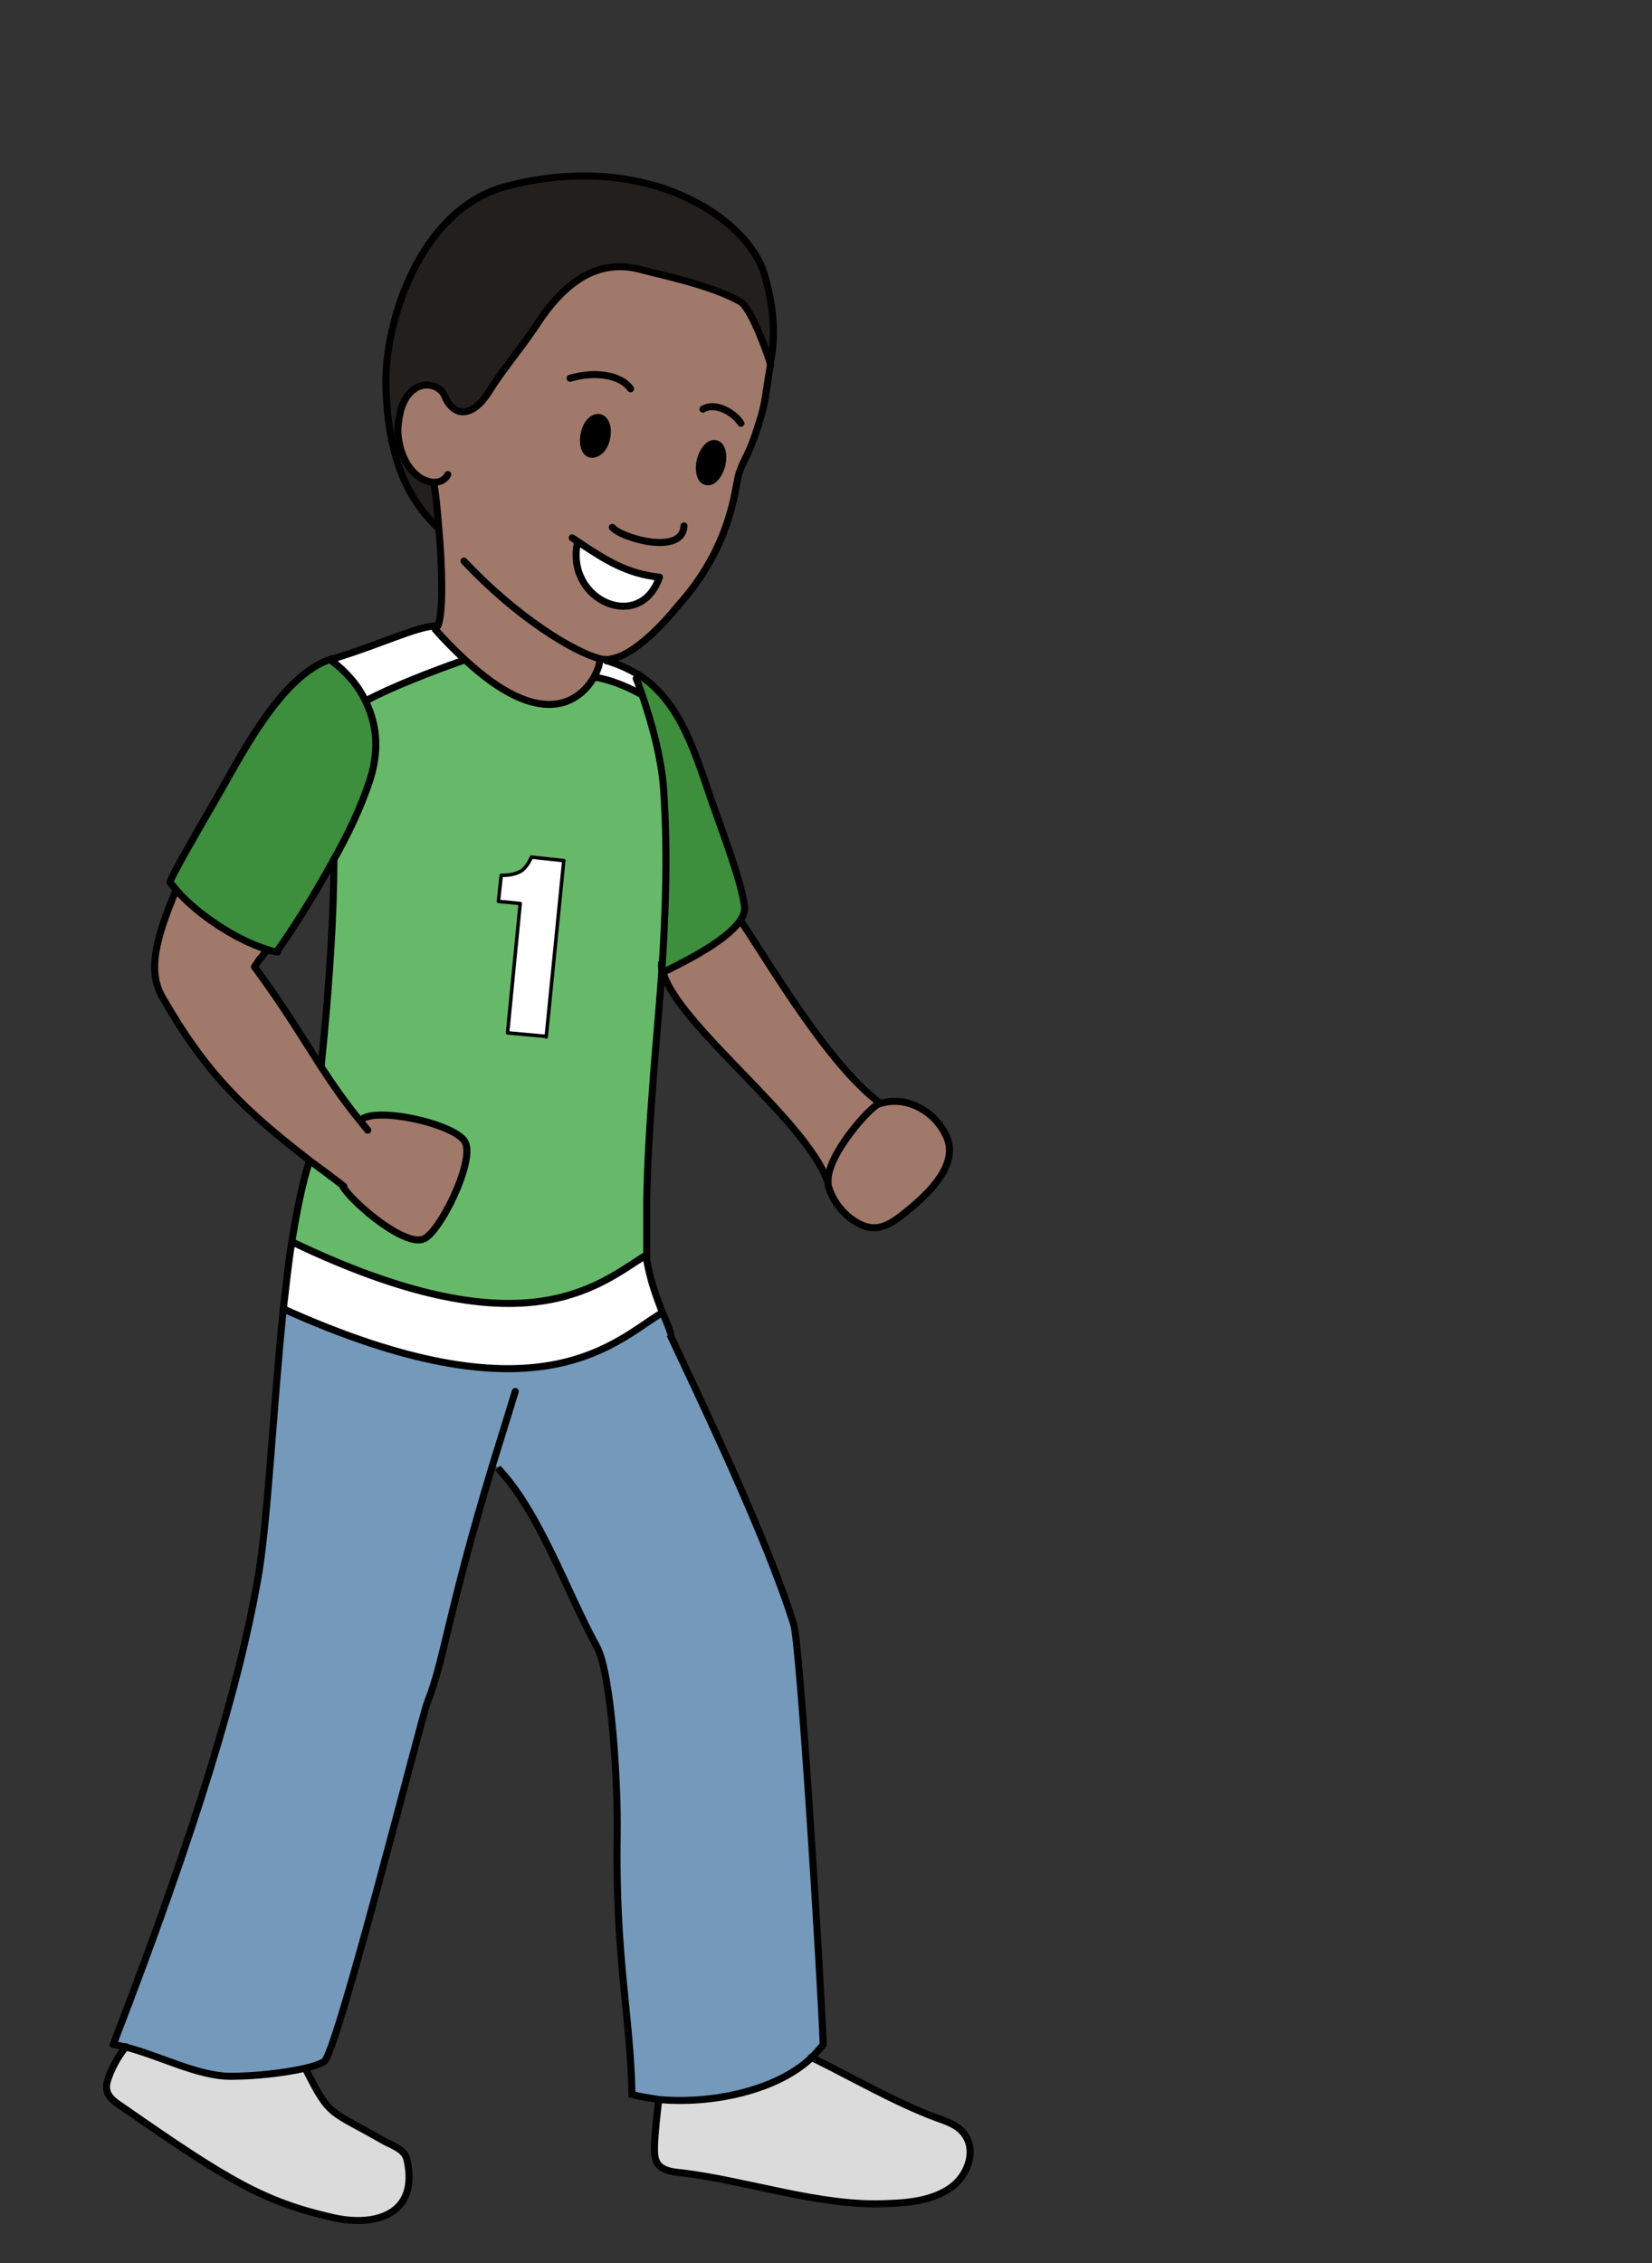 <?xml version="1.0" encoding="UTF-8"?><svg id="latinAmerica" xmlns="http://www.w3.org/2000/svg" width="235" height="321.9" viewBox="0 0 235 321.9"><rect x="0" y="0" width="235" height="321.9" fill="#333333" stroke="none"/><defs><style>.cls-1,.cls-2{stroke-linecap:round;stroke-linejoin:round;}.cls-1,.cls-2,.cls-3{fill:none;stroke:#000;}.cls-2{stroke-width:.5px;}.cls-3{stroke-miterlimit:10;}.cls-4,.cls-5,.cls-6,.cls-7,.cls-8,.cls-9,.cls-10,.cls-11{stroke-width:0px;}.cls-5{fill:#7599bb;}.cls-6{fill:#3d8e3d;}.cls-7{fill:#231f1d;}.cls-8{fill:#dbdbdb;}.cls-9{fill:#a0796a;}.cls-10{fill:#fff;}.cls-11{fill:#67b96a;}</style></defs><path class="cls-8" d="M137.1,303.3c2,2.3.8,6-1.7,7.8-2.5,1.8-5.9,2.2-9,2.3-9.7.4-20.1-3.4-29.6-4.4-1.1-.1-2.4-.3-3.1-1.2-.5-.6-.5-1.5-.5-2.3,0-1.7.4-5.1.6-6.8h0c7.4.6,16.8-1.4,21.8-6.2h0c6,2.9,12.1,6.5,17.8,8.6,1.4.5,2.8,1.1,3.8,2.1Z"/><path class="cls-9" d="M134.8,161.7c1.6,3.8-2.4,7.8-5.5,10.3-3.1,2.5-5,3.5-8.2,1.2-1.5-1.1-2.8-2.8-3.2-4.8,0-.1,0-.3,0-.4-.3-3.7,6.1-10.9,7.4-11.2,3.7-1.2,8,1,9.6,4.8Z"/><path class="cls-5" d="M17.8,291.1c-.5-.1-1.1-.2-1.6-.3,12-31.1,17.8-51.2,20.5-65.8,1.5-8.1,2.2-24.3,3.7-38.8,35.5,16,46.4,5.2,53.3.8l.6-.4c.4.9.8,1.8,1.2,3h-.1c4.2,9.1,13.7,28.8,17.6,41.3.8,2.7,3.8,49.2,4.2,59.8-.5.6-1,1.3-1.6,1.8-5,4.8-14.4,6.7-21.8,6-1.3-.1-2.6-.4-3.8-.7-.2-11.2-2.4-19.2-2.1-37.3,0-6.9-.8-22.5-2.9-26.4-4.1-7.5-8.1-19.3-14.1-25.4l-.6-.2c-6.4,21.3-6.8,27.6-9.2,33.5-.8,1.9-12.8,50.1-14.7,51.1-.6.3-1.7.7-2.9,1-2.8.6-6.8,1.1-10.4,1.1-4.7,0-10.3-3.1-15.1-4.2Z"/><path class="cls-9" d="M125.2,156.9c-1.3.3-7.7,7.5-7.4,11.2h-.2c-3-8.7-21.5-22.4-23.4-29.8,4.3-2.1,9.3-4.8,11-7.4h.1c4.3,6.5,12.5,20.5,19.8,26Z"/><path class="cls-7" d="M108.6,38.8c.7,2.4,2,7.4,1,12.6v.4c0,0-.2,0-.2,0-.4-1.5-2.8-8.1-4.3-8.9-4.3-2.4-11.8-3.9-13.9-4.5-5.3-1.5-10.2.5-14.8,7.4-2.2,3.3-4.9,6.6-7.1,10-.8,1.2-1.7,2.3-3.1,2.7-1.3.4-2.5-.8-3.1-2.1-.7-1.7-2.9-2.1-4.3-1.1-1.4,1-2.1,2.9-2.3,4.7-.1,1.2,0,2.4.2,3.5l-.8.2c-.7-2.7-1-5.7-1.1-8.7-.4-9.3,4.8-25.4,17.1-28.6,20.4-5.3,34.4,4.8,36.7,12.4Z"/><path class="cls-9" d="M82.3,77.2l-.2.3c-1.5,8.1,9,12.6,11.7,4.7-4.5-.5-7.5-2.3-11.5-5ZM85.4,93.7v.3c-.1.5-.4,1.4-.9,2.3-2,3.5-7.5,7.7-18.5-2.6-1.3-1.2-2.7-2.6-4.1-4.2v-.4c0,0,.2,0,.3,0h0c.8-2.1.6-8.7.1-14.2-.2-2.4-.5-4.7-.7-6.2h0c-.5,0-1-.2-1.5-.4-1.7-.9-2.8-2.7-3.3-4.7-.3-1.2-.4-2.4-.2-3.5.2-1.9.9-3.8,2.3-4.7,1.4-1,3.6-.6,4.3,1.1.5,1.3,1.7,2.5,3.1,2.1,1.3-.3,2.3-1.5,3.1-2.7,2.1-3.4,4.9-6.6,7.1-10,4.6-6.9,9.5-8.9,14.8-7.4,2.1.6,9.7,2.1,13.9,4.5,1.5.8,3.9,7.4,4.3,8.9h.1c-.8,4.5-.7,5.2-1.7,8.6-1.4,4.5-2,4.6-2.8,7-.6,2.1-1,10.3-8.7,18.8,0,0-5.3,6.8-9.4,7.5v.4c-.3,0-.6-.1-.8-.2v-.2c-.2,0-.5,0-.9-.1ZM102.6,66.2c.3-1.5,0-2.8-.9-3s-1.8.9-2.2,2.4c-.3,1.5,0,2.8.9,3s1.8-.9,2.2-2.4ZM86.3,62.3c.3-1.4-.1-2.7-1-2.9-.9-.2-1.9.8-2.2,2.3-.3,1.5.1,2.8,1,2.9s1.9-.8,2.2-2.3Z"/><path class="cls-6" d="M105.9,128.8c.1.7-.1,1.4-.6,2.1-1.7,2.6-6.7,5.3-11,7.4,0-.3-.1-.6-.2-.9.5-8.2.7-16.2.2-25-.3-4.4-1.6-9.3-3.1-13.6-.2-.7-.5-1.5-.8-2.2l.3-.5c6,3.9,8,11.2,10.5,18.4,1.4,4,4,10.8,4.5,14.4Z"/><path class="cls-4" d="M101.7,63.1c.8.2,1.3,1.5.9,3-.3,1.5-1.3,2.6-2.2,2.4s-1.2-1.5-.9-3c.3-1.5,1.3-2.6,2.2-2.4Z"/><path class="cls-10" d="M94.2,186.7l-.6.4c-6.9,4.4-17.8,15.2-53.3-.8.4-3.3.7-6.5,1.2-9.5h.1c32.4,15.5,43,6.4,49.9,2h.4c0,.4,0,.6,0,.6.6,3,1.2,4.7,2.2,7.3Z"/><path class="cls-11" d="M94.2,137.3c-.3,4.5-.7,9-1.1,13.8-.5,6.6-1,13.1-1.1,19.7,0,2.6,0,6.5,0,7.9h-.4c-6.9,4.4-17.5,13.5-49.9-2h-.1c.7-4.5,1.5-8.4,2.5-11.5h0c1.5,1.1,3.1,2.3,4.8,3.6,1.4,2.3,8.9,8.6,11.5,7.4,2.3-1,7.2-10.9,5.9-13.7-1.2-2.6-12.7-5.2-14.9-3.2h-.1c-2.2-2.7-4-5.2-5.7-7.8h0c1.2-11.7,1.7-21.8,1.8-29.1,2-3.8,4-7.8,5.2-11.4,1-3.1,1.2-6.2.2-9.3-.2-.7-.5-1.4-.8-2h0c3.7-2,9.7-4.3,13.7-5.7l.3-.3c10.9,10.2,16.5,6,18.5,2.6h.1c2.3.5,4.5,1.3,6.5,2.5h.1c1.5,4.3,2.8,9.1,3.1,13.6.6,8.8.3,16.8-.2,25ZM77.7,147.4l2.5-25.1-4.6-.5c-.3,1-.8,1.7-1.5,2-.6.4-1.6.6-2.8.6l-.4,3.7,3.1.3-1.8,18.4,5.5.5Z"/><path class="cls-10" d="M91.3,98.7h-.1c-2-1.1-4.2-1.9-6.5-2.4h-.1c.5-1,.8-1.8.8-2.4v-.3c.4,0,.7.1.9.1v.2c.2,0,.4.1.6.2,1.5.5,2.7,1.1,3.9,1.8l-.3.5c.3.7.5,1.4.8,2.2Z"/><path class="cls-10" d="M93.8,82.1c-2.7,7.9-13.2,3.4-11.7-4.7l.2-.3c4,2.7,7,4.5,11.5,5Z"/><path class="cls-4" d="M85.3,59.4c.9.2,1.3,1.5,1,2.9-.3,1.5-1.3,2.5-2.2,2.3s-1.3-1.5-1-2.9c.3-1.4,1.3-2.4,2.2-2.3Z"/><path class="cls-10" d="M80.2,122.4l-2.5,25.1-5.5-.5,1.8-18.4-3.1-.3.4-3.7c1.2,0,2.1-.2,2.8-.6.6-.4,1.1-1.1,1.5-2l4.6.5Z"/><path class="cls-9" d="M51.2,159.4h.1c2.2-2.1,13.7.5,14.9,3.1,1.3,2.8-3.6,12.7-5.9,13.7-2.7,1.2-10.1-5.1-11.5-7.4-1.7-1.3-3.3-2.5-4.8-3.6-9.2-7.1-14.7-12.3-20.9-23.1-2.1-3.6-1.4-7.7,1.8-15.3h0c3.1,3.6,8.8,7.1,12.8,8.4v.2c-1.6,2.3,0-.2-1.7,2.2,4.2,5.7,6.7,9.9,9.4,14.1,1.7,2.6,3.4,5.1,5.7,7.9Z"/><path class="cls-10" d="M66,93.7l-.3.3c-4,1.4-10,3.7-13.7,5.7h0c-1.1-2.2-2.7-4.2-4.8-5.7v-.2s0,0,.1,0c7.1-2.2,11.4-4.4,14.5-4.7v.4c1.5,1.6,2.8,3,4.1,4.2Z"/><path class="cls-8" d="M57.9,307.3c1.7,7.6-4.3,9.7-10.5,8.2-9.8-2.2-15-5.4-29.8-15.6-1-.7-2.1-1.3-2.4-2.5-.2-.8.1-1.7.5-2.5.6-1.4,1.3-2.4,2.2-3.7,4.9,1.2,10.4,4.2,15.1,4.2,3.7,0,7.7-.5,10.4-1.1h0c3.5,7.1,3.5,5.9,11.1,10.3,1.3.8,3,1.2,3.3,2.7Z"/><path class="cls-7" d="M62.4,74.8h-.1c-3.3-3.1-5.2-7-6.2-11.2l.8-.2c.5,2,1.6,3.9,3.3,4.7.5.2,1,.4,1.5.4h0c.3,1.5.5,3.8.7,6.2Z"/><path class="cls-6" d="M47.5,122.4c-3,5.5-6.2,10.4-8,12.9h0c-.5,0-1-.1-1.6-.3-4-1.2-9.7-4.8-12.8-8.4-.3-.4-.6-.7-.9-1.1-.2-.3,4.7-8.7,6.2-11.3,3.6-6.1,9.4-18.2,16.8-20.5v.2c2.1,1.5,3.7,3.4,4.8,5.7.3.7.6,1.3.8,2,1,3.1.8,6.2-.2,9.3-1.2,3.7-3.1,7.7-5.2,11.4Z"/><path class="cls-1" d="M39.5,135.4s0,0,0,0c-.5,0-1-.2-1.6-.4-4-1.2-9.7-4.8-12.8-8.4-.3-.4-.6-.7-.9-1.1-.2-.3,4.7-8.7,6.2-11.3,3.6-6.1,9.4-18.2,16.8-20.5h.2"/><path class="cls-1" d="M47.2,94c2,1.5,3.7,3.4,4.8,5.7.3.7.6,1.3.8,2,1,3.1.8,6.2-.2,9.3-1.2,3.7-3.1,7.7-5.2,11.4-3,5.5-6.2,10.4-8,12.9"/><path class="cls-1" d="M90.5,96.5c.3.7.5,1.4.8,2.2,1.5,4.4,2.8,9.2,3.1,13.6.6,8.8.3,16.8-.2,25-.3,4.5-.7,9-1.1,13.8-.5,6.6-1,13.1-1.1,19.7,0,2.6,0,6.5,0,7.9,0,.4,0,.6,0,.6.6,3,1.2,4.7,2.2,7.3.4.9.8,1.8,1.2,3,0,0,0,0,0,0"/><path class="cls-1" d="M40.3,186.2s0,0,.1,0c35.5,16,46.4,5.2,53.3.8"/><path class="cls-1" d="M41.7,176.7c32.4,15.5,43,6.4,49.9,2"/><path class="cls-1" d="M47.5,122.3h0c0,7.4-.6,17.5-1.8,29.2"/><path class="cls-1" d="M25,126.7c-3.2,7.6-3.9,11.8-1.8,15.3,6.2,10.8,11.7,16,20.9,23.1,1.5,1.1,3.1,2.3,4.8,3.6"/><path class="cls-1" d="M37.8,135.3c-1.6,2.3,0-.2-1.6,2.2,4.2,5.7,6.7,9.9,9.4,14.1,1.7,2.6,3.4,5.1,5.7,7.9s.3.4.4.5"/><path class="cls-1" d="M86.3,94c.2,0,.4.1.7.2,1.5.5,2.7,1.1,3.9,1.8,6,3.9,8,11.2,10.5,18.4,1.4,4,4,10.8,4.5,14.4.1.7-.1,1.4-.6,2.1-1.7,2.6-6.7,5.3-11,7.4,0,0,0,0-.1,0"/><path class="cls-1" d="M51.3,159.3c2.2-2,13.7.6,14.9,3.2,1.3,2.8-3.6,12.7-5.9,13.7-2.7,1.2-10.1-5.1-11.5-7.4"/><path class="cls-1" d="M94.1,137c0,0,0,.2,0,.3,0,.3,0,.6.2.9,1.9,7.4,20.4,21.1,23.4,29.8"/><path class="cls-1" d="M105.4,131c4.3,6.4,12.5,20.5,19.8,25.9"/><path class="cls-1" d="M125.2,156.9c-1.3.3-7.7,7.5-7.4,11.2,0,.1,0,.3,0,.4.5,2,1.7,3.6,3.2,4.8,3.2,2.3,5.1,1.4,8.2-1.2,3.1-2.5,7.1-6.5,5.5-10.3-1.6-3.8-5.9-6.1-9.6-4.8"/><path class="cls-1" d="M47.4,93.7c7.1-2.2,11.4-4.4,14.5-4.7.1,0,.2,0,.3,0"/><path class="cls-1" d="M44,165.2c-1,3.1-1.8,7.1-2.5,11.5-.5,3-.8,6.2-1.2,9.5-1.5,14.5-2.2,30.7-3.7,38.8-2.6,14.6-8.5,34.7-20.5,65.8.5,0,1,.2,1.6.3,4.9,1.2,10.4,4.2,15.1,4.2,3.7,0,7.7-.5,10.4-1.1,1.3-.3,2.3-.6,2.9-1,1.8-1,13.9-49.1,14.7-51.1,2.4-6,2.8-12.3,9.2-33.5,1-3.2,2.1-6.8,3.3-10.7"/><path class="cls-3" d="M70.8,208.8c5.9,6.1,10,18,14.1,25.4,2.1,3.9,3,19.5,2.9,26.4-.3,18,1.9,26,2.1,37.3,1.2.3,2.5.5,3.8.7,7.4.7,16.8-1.2,21.8-6,.6-.6,1.1-1.2,1.6-1.8-.4-10.6-3.3-57.1-4.2-59.8-3.9-12.5-13.4-32.2-17.6-41.2"/><path class="cls-1" d="M85.3,94c0,.5-.3,1.4-.8,2.3-2,3.5-7.5,7.7-18.5-2.6-1.3-1.2-2.7-2.6-4.1-4.2"/><path class="cls-1" d="M17.9,291.1s0,0,0,0c-1,1.3-1.6,2.3-2.2,3.7-.3.8-.7,1.7-.5,2.5.3,1.2,1.4,1.8,2.4,2.5,14.8,10.3,20,13.4,29.8,15.6,6.2,1.4,12.2-.6,10.5-8.2-.3-1.5-2-2-3.3-2.7-7.6-4.4-7.6-3.2-11.1-10.2"/><path class="cls-1" d="M93.7,298.7c-.2,1.7-.6,5.1-.6,6.8,0,.8,0,1.6.5,2.3.7.9,2,1.1,3.1,1.2,9.6,1.1,20,4.9,29.6,4.4,3.2-.1,6.5-.5,9-2.3,2.5-1.8,3.7-5.5,1.7-7.8-.9-1.1-2.4-1.6-3.8-2.1-5.7-2.1-11.9-5.7-17.8-8.6"/><path class="cls-1" d="M86.8,93.8c-.2,0-.3,0-.5,0-.2,0-.5,0-.9-.1-3.7-.9-11.9-5.9-19.4-13.9"/><path class="cls-1" d="M107.9,60.4c-1.4,4.5-2,4.6-2.8,7-.6,2.1-1,10.3-8.7,18.8,0,0-5.3,6.8-9.4,7.5"/><path class="cls-1" d="M105.4,60.2c-1.2-1.8-3.9-3-5.4-2"/><path class="cls-1" d="M81.1,53.8c3.7-1.1,7.3-.4,8.6,1.5"/><path class="cls-1" d="M97.3,74.8c-.2,4.3-9,1.7-10.2.2"/><path class="cls-1" d="M99.6,65.5c-.3,1.5,0,2.8.9,3s1.8-.9,2.2-2.4c.3-1.5,0-2.8-.9-3s-1.8.9-2.2,2.4Z"/><path class="cls-1" d="M83.1,61.7c-.3,1.5.1,2.8,1,2.9s1.9-.8,2.2-2.3c.3-1.4-.1-2.7-1-2.9-.9-.2-1.9.8-2.2,2.3Z"/><path class="cls-1" d="M93.8,82.1c-4.5-.5-7.5-2.3-11.5-5-.3-.2-.6-.4-.9-.6"/><path class="cls-1" d="M93.8,82.1c-2.7,7.9-13.2,3.4-11.7-4.7"/><path class="cls-1" d="M61.7,68.7c.3,1.5.5,3.7.7,6.2.5,5.5.7,12.1-.1,14.1"/><path class="cls-1" d="M107.9,60.4c1.1-3.4.9-4,1.7-8.5v-.4c1.1-5.2-.2-10.2-.9-12.6-2.3-7.6-16.3-17.7-36.7-12.4-12.2,3.2-17.4,19.3-17.1,28.6.1,3,.4,5.9,1.1,8.7,1,4.2,2.9,8,6.2,11.2"/><path class="cls-1" d="M63.7,67.5c-.4.8-1.2,1.1-2,1.1-.5,0-1-.2-1.5-.4-1.7-.9-2.8-2.7-3.3-4.7-.3-1.2-.4-2.4-.2-3.5.2-1.9.9-3.8,2.3-4.7,1.4-1,3.6-.6,4.3,1.1.5,1.3,1.7,2.5,3.1,2.1,1.3-.3,2.3-1.5,3.1-2.7,2.1-3.4,4.9-6.6,7.1-10,4.6-6.9,9.5-8.9,14.8-7.4,2.1.6,9.7,2.1,13.9,4.5,1.5.8,3.9,7.4,4.3,8.9"/><path class="cls-1" d="M52,99.7c3.7-2,9.7-4.3,13.7-5.7"/><path class="cls-1" d="M84.6,96.3c2.3.4,4.5,1.3,6.5,2.4"/><path class="cls-2" d="M77.7,147.4l-5.5-.5,1.8-18.4-3.1-.3.4-3.7c1.2,0,2.1-.2,2.8-.6.6-.4,1.1-1.1,1.5-2l4.6.5-2.5,25.1Z"/></svg>